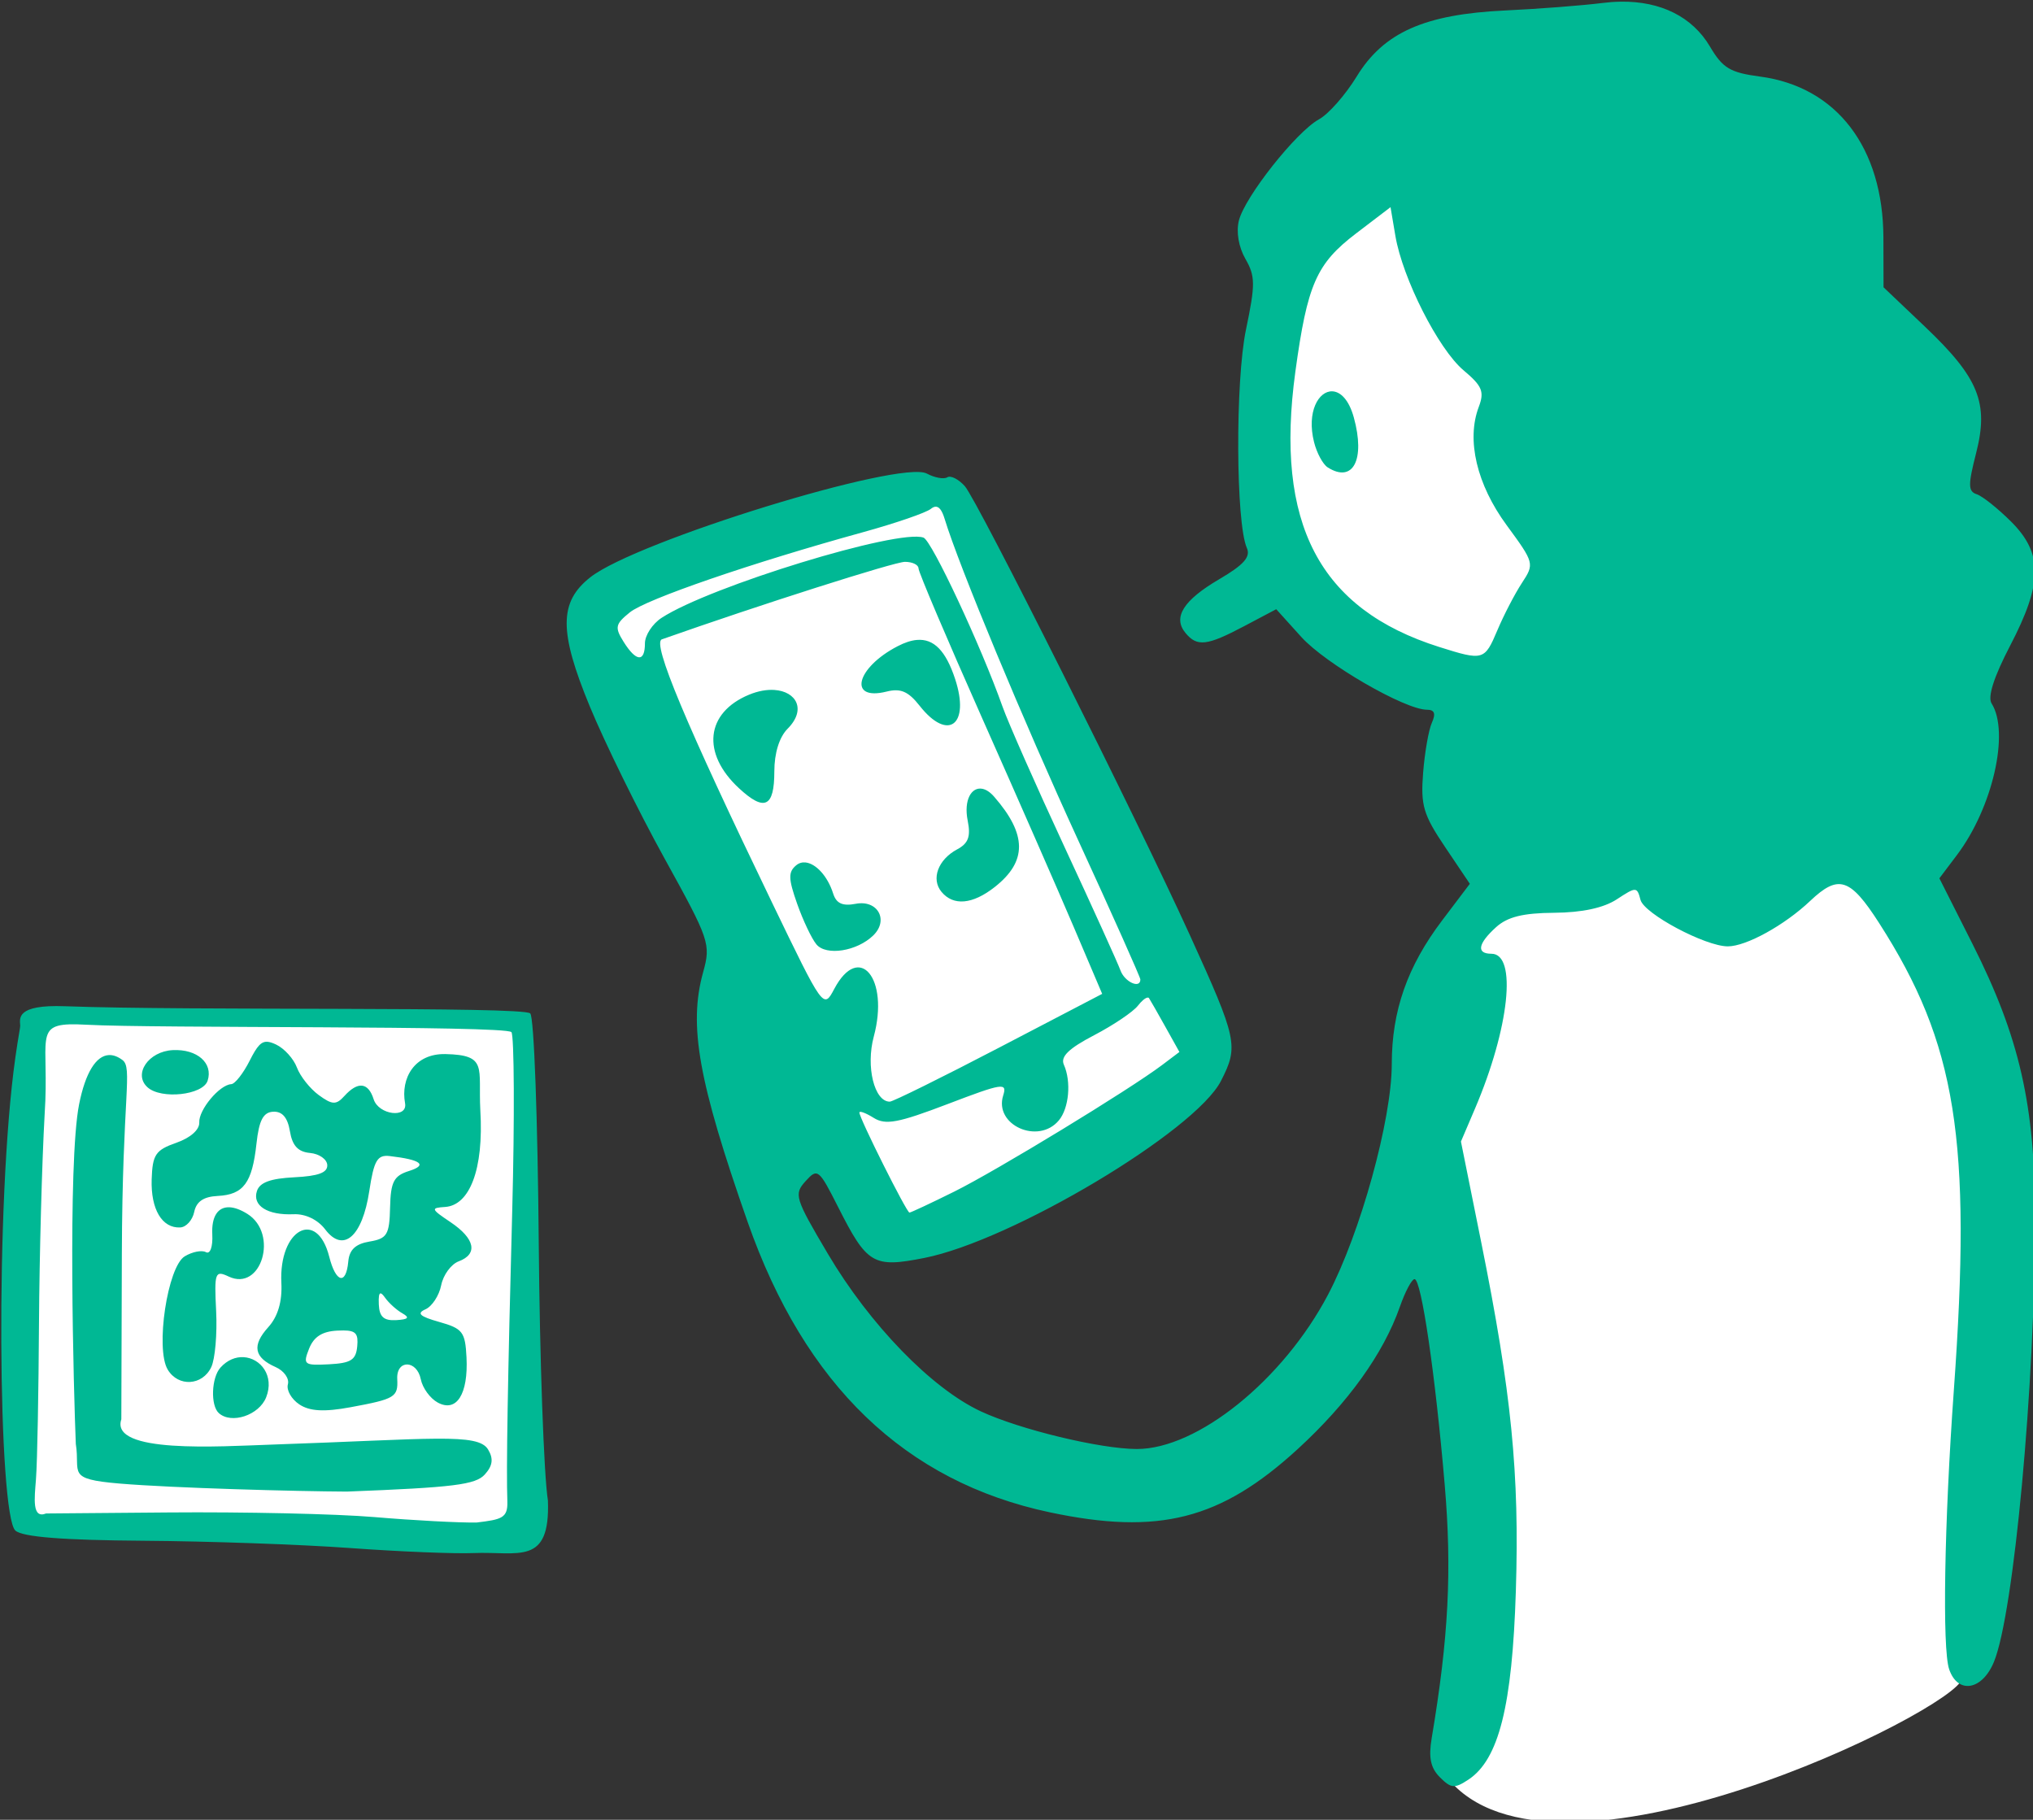 <?xml version="1.0" ?><svg height="187.357mm" viewBox="0 0 209.314 187.357" width="209.314mm" xmlns="http://www.w3.org/2000/svg">
    <rect x="0" y="0" width="209.314" height="187.357" fill="#333333" stroke="none"/>
    <path d="m 837.402,756.76 c -9.296,0.099 -18.034,3.05 -23.498,7.033 -12.49,9.105 -29.923,36.004 -19.016,64.594 10.908,28.59 30.253,26.426 65.02,29.332 25.572,-3.5 24.617,-59.938 10.348,-83.338 -8.026,-13.162 -20.901,-17.749 -32.854,-17.621 z m -101.512,63.084 c 0,0 -36.883,12.011 -44.621,14.902 -7.738,2.892 -19.641,9.795 -19.641,9.795 l 56.068,111.365 c 0,0 26.165,-12.835 33.674,-15.904 7.509,-3.069 24.586,-17.854 24.586,-17.854 z m 140.051,55.807 c -7.216,0.21 -14.937,2.503 -23.006,6.754 -24.591,12.954 -33.837,37.535 -26.066,74.863 7.771,37.328 3.803,78.906 -0.066,95.578 18.952,24.079 91.906,-12.128 92.955,-17.705 1.049,-5.577 1.181,-4.337 4.854,-36.266 3.672,-31.928 1.736,-70.26 -12.002,-97.23 -8.587,-16.857 -20.143,-25.219 -33.607,-25.957 -1.01,-0.055 -2.03,-0.067 -3.061,-0.037 z m -301.633,40.252 c -2.605,0 -4.701,2.096 -4.701,4.701 v 82.055 c 0,2.605 2.096,4.701 4.701,4.701 h 81.082 c 2.605,0 4.701,-2.096 4.701,-4.701 v -82.055 c 0,-2.605 -2.096,-4.701 -4.701,-4.701 z" fill="#FFFFFF" transform="translate(-44.043,9.562) matrix(0.571,0,0,0.571,-279.128,-427.803)"/>
    <path d="m 858.162,732.773 c -1.035,0.016 -2.101,0.093 -3.195,0.23 -3.688,0.465 -11.596,1.074 -17.576,1.355 -14.564,0.685 -21.933,3.963 -26.801,11.924 -2.013,3.293 -5.062,6.755 -6.775,7.693 -4.097,2.243 -13.377,13.968 -14.455,18.264 -0.512,2.042 -0.045,4.784 1.178,6.914 1.793,3.123 1.804,4.592 0.102,12.742 -1.941,9.291 -1.841,34.864 0.154,39.373 0.716,1.619 -0.531,3.032 -4.965,5.631 -6.493,3.805 -8.429,6.892 -6.092,9.709 2.092,2.521 3.858,2.316 10.564,-1.23 l 5.791,-3.062 4.531,5.014 c 4.362,4.828 18.679,13.111 22.662,13.111 1.351,0 1.613,0.701 0.875,2.334 -0.58,1.283 -1.292,5.352 -1.582,9.041 -0.462,5.867 0.032,7.542 3.947,13.359 l 4.477,6.65 -5.021,6.641 c -6.249,8.263 -9.055,16.267 -9.055,25.879 -0.005,10.024 -5.643,30.433 -11.475,41.531 -8.095,15.405 -23.564,27.889 -34.521,27.861 -6.583,-0.017 -21.074,-3.517 -28.094,-6.785 -8.879,-4.134 -20.013,-15.605 -27.6,-28.432 -5.937,-10.038 -6.145,-10.716 -4.01,-13.076 2.163,-2.391 2.396,-2.205 5.873,4.67 5.225,10.333 6.335,10.989 15.518,9.178 15.8,-3.116 48.888,-22.862 53.518,-31.936 3.204,-6.28 2.957,-7.436 -5.6,-26.25 -9.596,-21.099 -38.334,-78.432 -40.586,-80.969 -1.124,-1.266 -2.55,-1.987 -3.17,-1.604 -0.62,0.383 -2.28,0.08 -3.688,-0.674 -4.71,-2.521 -52.367,12.162 -60.668,18.691 -5.666,4.457 -5.69,9.772 -0.102,23.299 2.709,6.558 8.744,18.837 13.41,27.287 8.221,14.887 8.438,15.527 7.016,20.666 -2.648,9.568 -0.85,19.636 8.033,44.992 10.313,29.436 28.418,46.835 54.488,52.359 19.659,4.166 30.809,1.322 44.691,-11.398 9.075,-8.316 15.475,-17.228 18.422,-25.65 0.962,-2.75 2.155,-5 2.652,-5 1.224,0 3.735,17.127 5.438,37.078 1.321,15.483 0.701,27.57 -2.348,45.69 -0.592,3.519 -0.201,5.369 1.49,7.061 2.013,2.013 2.638,2.062 5.137,0.41 5.473,-3.62 7.899,-13.269 8.549,-34.012 0.665,-21.234 -0.778,-35.738 -6.262,-62.963 l -3.639,-18.07 2.531,-5.93 c 6.202,-14.524 7.629,-27.93 2.973,-27.93 -2.772,0 -2.456,-1.817 0.832,-4.793 2.054,-1.859 4.861,-2.555 10.477,-2.596 5.03,-0.037 8.92,-0.873 11.295,-2.43 3.489,-2.286 3.644,-2.283 4.268,0.1 0.656,2.508 11.689,8.385 15.742,8.385 3.321,0 10.231,-3.811 14.854,-8.193 5.098,-4.832 7.199,-4.157 12.424,3.984 13.965,21.762 16.734,39.061 13.48,84.209 -1.723,23.906 -2.106,46.627 -0.85,50.334 1.546,4.562 5.966,3.832 8.084,-1.334 3.581,-8.735 7.406,-49.94 7.416,-79.785 0.004,-20.557 -2.778,-32.785 -11.305,-49.684 l -5.955,-11.801 3.168,-4.199 c 6.437,-8.533 9.544,-22.129 6.246,-27.334 -0.745,-1.175 0.424,-4.81 3.354,-10.43 5.88,-11.281 5.918,-16.617 0.162,-22.354 -2.383,-2.375 -5.169,-4.593 -6.191,-4.93 -1.571,-0.517 -1.588,-1.666 -0.115,-7.414 2.32,-9.052 0.487,-13.575 -9.24,-22.82 l -7.453,-7.084 -0.023,-8.916 c -0.043,-16.282 -8.43,-27.246 -22.244,-29.078 -5.395,-0.716 -6.731,-1.516 -9.025,-5.404 -3.171,-5.374 -8.895,-8.214 -16.141,-8.102 z m -41.459,37.051 0.873,5.168 c 1.298,7.682 7.764,20.436 12.293,24.246 3.373,2.838 3.789,3.846 2.742,6.609 -2.256,5.953 -0.361,13.976 5.033,21.324 4.992,6.801 5.028,6.942 2.748,10.416 -1.271,1.937 -3.261,5.77 -4.422,8.52 -2.307,5.462 -2.536,5.528 -10.486,3.018 -21.638,-6.832 -29.694,-22.255 -25.939,-49.654 2.155,-15.728 3.793,-19.458 10.938,-24.904 z m -10.52,33.205 c -2.435,-0.074 -4.646,3.676 -3.27,9.162 0.491,1.956 1.596,4.003 2.455,4.549 4.572,2.908 6.819,-1.379 4.715,-8.998 -0.897,-3.248 -2.439,-4.669 -3.9,-4.713 z m -71.615,20.814 c 0.7,-0.11 1.254,0.602 1.738,2.193 2.592,8.515 14.181,36.396 24.125,58.041 6.141,13.367 11.164,24.617 11.164,25 0,1.745 -2.837,0.451 -3.588,-1.637 -0.461,-1.283 -5.019,-11.334 -10.127,-22.334 -5.108,-11 -10.116,-22.341 -11.131,-25.203 -3.899,-10.996 -12.758,-29.946 -14.254,-30.494 -4.475,-1.639 -38.551,8.798 -47.232,14.467 -1.65,1.077 -3,3.146 -3,4.596 0,3.461 -1.582,3.344 -3.848,-0.283 -1.625,-2.603 -1.504,-3.175 1.121,-5.301 2.939,-2.38 21.895,-8.897 42.059,-14.459 5.867,-1.618 11.366,-3.51 12.221,-4.203 0.269,-0.218 0.519,-0.346 0.752,-0.383 z m -5.422,9.932 c 1.347,0 2.449,0.535 2.449,1.191 0,0.656 5.163,12.806 11.473,27 6.31,14.194 13.761,31.184 16.557,37.756 l 5.084,11.949 -18.633,9.719 c -10.248,5.345 -19.099,9.717 -19.666,9.717 -2.79,0 -4.343,-6.318 -2.885,-11.732 2.825,-10.492 -2.627,-17.073 -7.123,-8.6 -1.945,3.666 -1.947,3.663 -11.273,-15.668 -15.566,-32.263 -21.616,-46.723 -19.816,-47.357 17.591,-6.206 41.959,-13.975 43.834,-13.975 z m 2.123,14.082 c -1.032,0.095 -2.169,0.473 -3.426,1.123 -7.538,3.898 -9.015,9.946 -2,8.186 2.519,-0.632 3.912,-0.033 5.951,2.559 5.121,6.51 9.137,3.471 6.395,-4.84 -1.668,-5.053 -3.825,-7.311 -6.92,-7.027 z m -25.682,9.016 c -1.324,-0.085 -2.88,0.165 -4.551,0.857 -7.827,3.242 -8.618,10.561 -1.822,16.859 4.613,4.275 6.381,3.435 6.381,-3.027 0,-3.306 0.897,-6.191 2.393,-7.693 3.445,-3.461 1.571,-6.74 -2.4,-6.996 z m 37.543,17.828 c -1.975,-0.414 -3.417,1.999 -2.67,5.734 0.574,2.871 0.126,4.096 -1.898,5.18 -3.448,1.845 -4.743,5.353 -2.826,7.662 2.147,2.587 5.605,2.273 9.602,-0.871 5.868,-4.616 5.833,-9.473 -0.115,-16.293 -0.716,-0.821 -1.433,-1.274 -2.092,-1.412 z m -31.887,13.279 c -0.613,-0.069 -1.197,0.087 -1.699,0.504 -1.466,1.216 -1.437,2.402 0.16,6.93 1.06,3.005 2.624,6.305 3.477,7.332 1.766,2.128 7.329,1.248 10.264,-1.623 2.827,-2.765 0.777,-6.446 -3.17,-5.691 -2.376,0.454 -3.504,-0.056 -4.07,-1.84 -1.01,-3.182 -3.121,-5.404 -4.961,-5.611 z m 61.615,24.363 c 0.132,-0.023 0.234,0.008 0.295,0.1 0.243,0.365 1.575,2.699 2.961,5.186 l 2.52,4.52 -3.125,2.357 c -5.91,4.458 -29.854,19.039 -37.471,22.818 -4.195,2.081 -7.832,3.783 -8.082,3.783 -0.511,0 -9.027,-17.015 -9.027,-18.035 0,-0.359 1.162,0.072 2.582,0.959 2.144,1.339 4.418,0.912 13.377,-2.508 9.883,-3.773 10.723,-3.902 9.973,-1.537 -1.697,5.345 6.349,8.937 10.045,4.484 1.827,-2.201 2.253,-6.987 0.893,-10.029 -0.646,-1.444 0.869,-2.921 5.451,-5.312 3.49,-1.822 7.048,-4.222 7.904,-5.332 0.643,-0.833 1.309,-1.384 1.705,-1.453 z m -195.164,1.559 c -8.91,-0.334 -8.142,2.222 -8.078,3.496 0.019,0.378 -0.306,1.722 -0.869,5.705 -3.695,26.123 -3.078,82.556 0,85.34 1.28,1.157 8.553,1.735 23.082,1.834 11.668,0.08 28.449,0.672 37.293,1.317 8.843,0.644 18.852,1.052 22.24,0.904 8.087,-0.332 13.852,2.389 13.406,-9.479 -0.737,-4.661 -1.482,-25.63 -1.654,-46.598 -0.179,-21.746 -0.838,-40.598 -1.535,-41.229 -1.44,-1.301 -61.254,-0.442 -83.885,-1.291 z m 2.164,3.264 c 0.535,0.011 1.119,0.037 1.758,0.072 12.083,0.673 75.221,0.108 76.568,1.326 0.512,0.463 0.583,15.917 0.158,31.898 -0.832,31.291 -1.093,46.95 -0.885,52.76 0.09,2.978 -1.068,3.228 -5.537,3.768 -3.118,0.057 -11.401,-0.383 -18.406,-0.979 -7.005,-0.595 -23.704,-0.947 -37.107,-0.836 l -22.123,0.184 c -2.569,1.012 -2.095,-2.701 -1.832,-6.088 0.263,-3.38 0.475,-16.066 0.551,-28.186 0.075,-12.119 0.535,-29.114 1.023,-37.766 0.9,-13.517 -2.197,-16.325 5.832,-16.154 z m 34.461,3.158 c -1.243,-0.157 -1.994,0.756 -3.324,3.393 -1.155,2.29 -2.651,4.2 -3.326,4.234 -2.119,0.121 -5.88,4.626 -5.766,6.904 0.066,1.312 -1.59,2.775 -4.154,3.672 -3.728,1.304 -4.285,2.134 -4.428,6.6 -0.172,5.383 1.874,8.825 5.148,8.66 1.078,-0.054 2.214,-1.313 2.523,-2.797 0.391,-1.876 1.682,-2.754 4.238,-2.883 4.65,-0.234 6.218,-2.351 6.988,-9.43 0.458,-4.208 1.223,-5.668 3.018,-5.758 1.633,-0.082 2.6,1.047 3.012,3.52 0.433,2.607 1.462,3.719 3.623,3.916 1.66,0.151 3.061,1.132 3.113,2.18 0.069,1.372 -1.594,1.989 -5.939,2.207 -4.304,0.216 -6.237,0.927 -6.744,2.477 -0.865,2.643 1.908,4.395 6.625,4.186 2.123,-0.094 4.36,0.983 5.686,2.738 3.258,4.312 6.699,1.316 7.949,-6.922 0.839,-5.533 1.443,-6.566 3.689,-6.305 5.653,0.658 6.887,1.615 3.473,2.691 -2.743,0.865 -3.307,1.95 -3.414,6.58 -0.113,4.907 -0.538,5.614 -3.695,6.141 -2.534,0.422 -3.648,1.47 -3.844,3.613 -0.391,4.293 -2.242,3.828 -3.428,-0.861 -2.212,-8.751 -9.122,-4.97 -8.635,4.725 0.168,3.348 -0.632,6.053 -2.354,7.957 -2.988,3.304 -2.588,5.473 1.326,7.203 1.503,0.664 2.494,2.065 2.203,3.111 -0.291,1.046 0.644,2.678 2.078,3.627 1.865,1.234 4.49,1.375 9.221,0.5 8.035,-1.486 8.584,-1.819 8.42,-5.092 -0.177,-3.529 3.541,-3.475 4.25,0.062 0.313,1.561 1.686,3.445 3.051,4.186 3.39,1.839 5.521,-1.506 5.188,-8.146 -0.231,-4.594 -0.695,-5.196 -4.916,-6.387 -3.518,-0.992 -4.128,-1.55 -2.49,-2.275 1.194,-0.528 2.471,-2.482 2.84,-4.342 0.369,-1.859 1.79,-3.799 3.16,-4.311 3.526,-1.317 2.941,-4.102 -1.488,-7.072 -3.526,-2.365 -3.596,-2.561 -0.969,-2.732 4.381,-0.286 7.005,-6.665 6.354,-17.459 -0.394,-7.676 1.387,-9.939 -6.281,-10.107 -5.614,-0.124 -8.104,4.37 -7.289,8.863 0.504,2.78 -4.77,2.112 -5.664,-0.717 -0.969,-3.067 -2.848,-3.272 -5.287,-0.574 -1.469,1.625 -2.172,1.599 -4.604,-0.176 -1.579,-1.152 -3.354,-3.39 -3.945,-4.973 -0.591,-1.582 -2.276,-3.443 -3.744,-4.137 -0.564,-0.266 -1.033,-0.438 -1.447,-0.49 z m -17.193,1.49 c -4.385,0.22 -7.178,4.328 -4.557,6.699 2.469,2.232 9.992,1.415 10.84,-1.178 1.038,-3.172 -1.889,-5.742 -6.283,-5.521 z m -11.516,0.893 c -2.323,0.111 -4.239,3.19 -5.369,8.854 -2.109,10.566 -0.975,52.212 -0.598,61.254 0.847,5.268 -1.864,6.328 7.887,7.15 9.75,0.822 31.961,1.405 40.984,1.449 19.259,-0.748 23.205,-1.237 24.875,-3.084 1.425,-1.575 1.592,-2.847 0.594,-4.506 -1.827,-3.037 -10.136,-1.865 -39.098,-0.879 -9.335,0.318 -29.134,1.678 -27.035,-4.562 l 0.094,-29.771 c 0.089,-28.638 2.006,-33.592 0.109,-35.012 -0.851,-0.637 -1.669,-0.93 -2.443,-0.893 z m 21.691,27.443 c -2.044,-0.055 -3.211,1.667 -3.049,4.902 0.112,2.226 -0.385,3.611 -1.146,3.191 -0.74,-0.407 -2.457,-0.071 -3.818,0.748 -3.11,1.871 -5.335,16.67 -3.07,20.434 1.904,3.165 6.263,2.906 7.855,-0.467 0.687,-1.455 1.079,-6.001 0.873,-10.104 -0.35,-6.956 -0.197,-7.376 2.266,-6.213 5.889,2.781 9.035,-7.737 3.377,-11.291 -1.249,-0.784 -2.358,-1.176 -3.287,-1.201 z m 27.311,15.527 c 0.181,0.017 0.437,0.274 0.781,0.762 0.685,0.97 2.091,2.242 3.125,2.826 1.385,0.783 1.091,1.108 -1.115,1.234 -2.231,0.127 -3.028,-0.594 -3.125,-2.826 -0.06,-1.38 0.032,-2.024 0.334,-1.996 z m -6.723,6.682 c 2.286,0.011 2.702,0.633 2.5,2.842 -0.227,2.479 -1.12,3.05 -5.088,3.26 -4.509,0.236 -4.735,0.059 -3.598,-2.812 0.854,-2.156 2.363,-3.123 5.088,-3.26 0.406,-0.02 0.771,-0.031 1.098,-0.029 z m -18.006,4.816 c -1.393,-0.073 -2.891,0.479 -4.156,1.879 -1.636,1.809 -1.82,6.829 -0.301,8.203 2.268,2.051 7.257,0.393 8.537,-2.838 1.541,-3.889 -1.015,-7.082 -4.08,-7.244 z" fill="#00B894" transform="translate(-44.043,9.562) matrix(0.571,0,0,0.571,-279.128,-427.803)"/>
</svg>